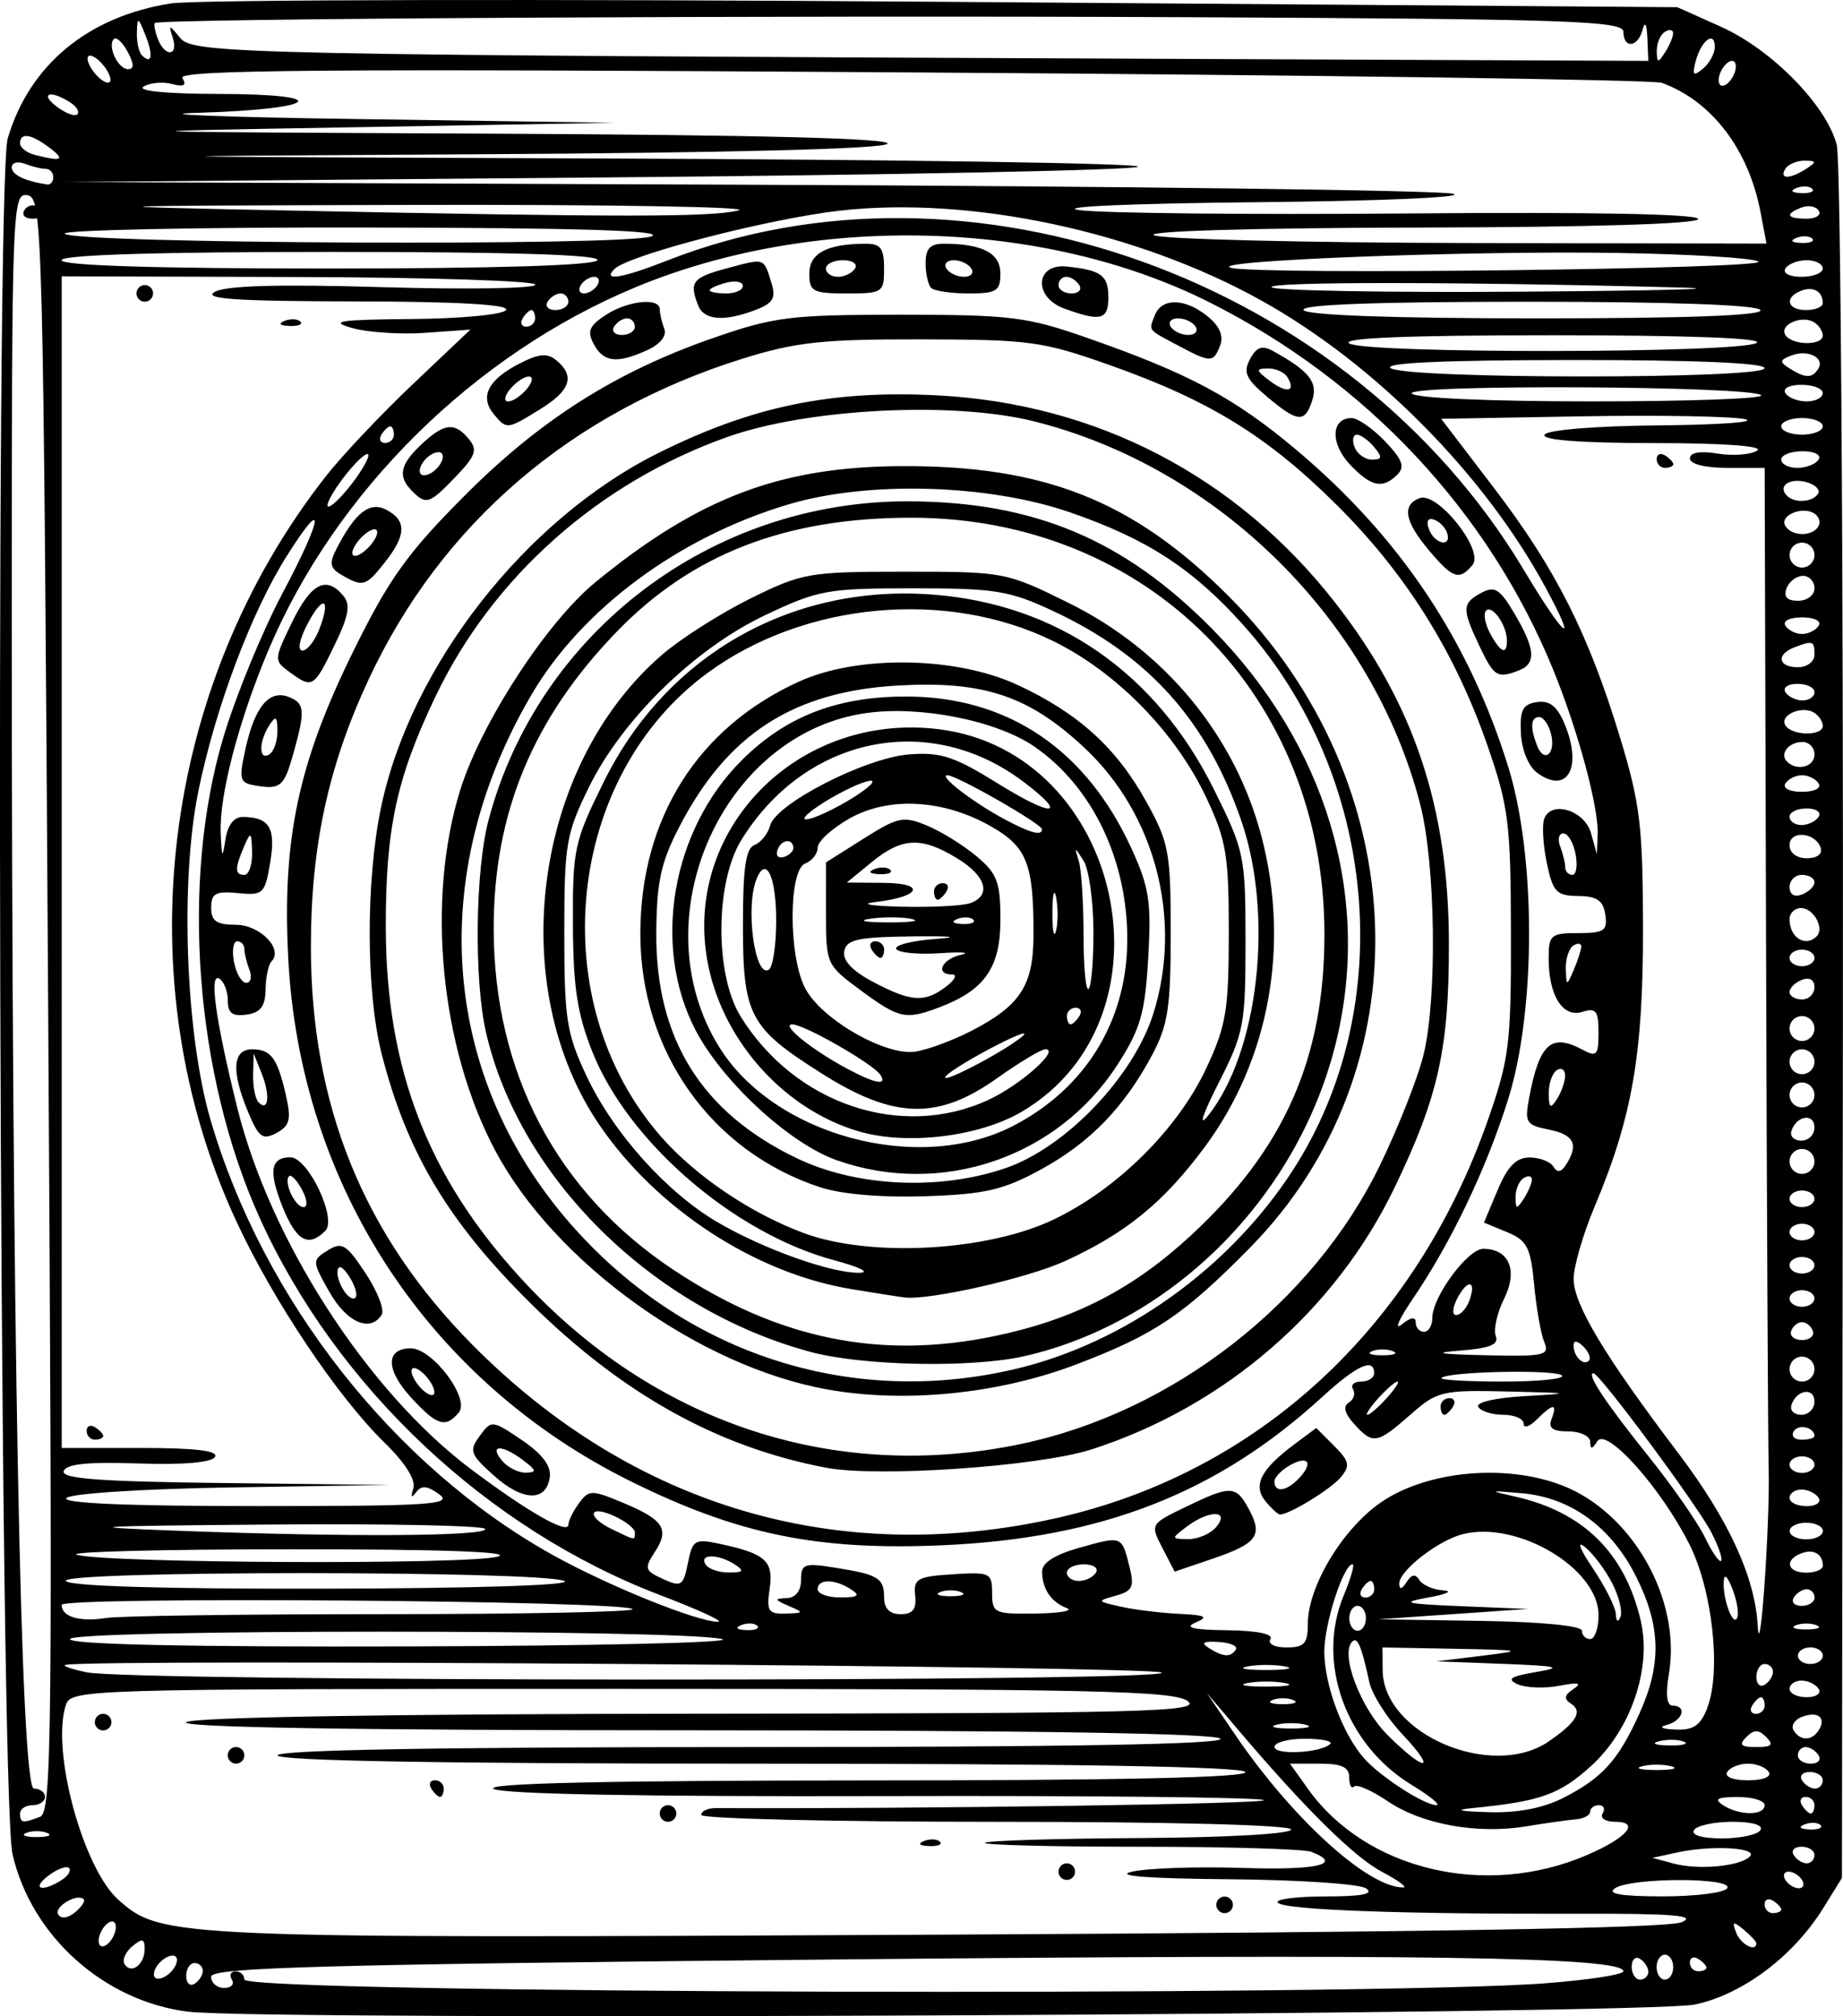 <?xml version="1.0" encoding="UTF-8" standalone="no"?>
<!-- Created with Inkscape (http://www.inkscape.org/) -->

<svg
   xmlns:dc="http://purl.org/dc/elements/1.1/"
   xmlns:cc="http://creativecommons.org/ns#"
   xmlns:rdf="http://www.w3.org/1999/02/22-rdf-syntax-ns#"
   xmlns:svg="http://www.w3.org/2000/svg"
   xmlns="http://www.w3.org/2000/svg"
   xmlns:sodipodi="http://sodipodi.sourceforge.net/DTD/sodipodi-0.dtd"
   xmlns:inkscape="http://www.inkscape.org/namespaces/inkscape"
   width="66.555"
   height="72.819"
   viewBox="0 0 66.555 72.819"
   id="svg2"
   version="1.1"
   inkscape:version="0.91 r13725"
   sodipodi:docname="cx10-top.svg"
   inkscape:export-filename="C:\Users\Cooper\repos\vcs-spider\physical\cx10-top.png"
   inkscape:export-xdpi="1265.6038"
   inkscape:export-ydpi="1265.6038">
  <defs
     id="defs4" />
  <sodipodi:namedview
     id="base"
     pagecolor="#ffffff"
     bordercolor="#666666"
     borderopacity="1.0"
     inkscape:pageopacity="0.0"
     inkscape:pageshadow="2"
     inkscape:zoom="3.959798"
     inkscape:cx="46.714869"
     inkscape:cy="97.411568"
     inkscape:document-units="px"
     inkscape:current-layer="layer1"
     showgrid="false"
     units="px"
     inkscape:window-width="1920"
     inkscape:window-height="1027"
     inkscape:window-x="-8"
     inkscape:window-y="-8"
     inkscape:window-maximized="1" />
  <g
     inkscape:label="Layer 1"
     inkscape:groupmode="layer"
     id="layer1"
     transform="translate(0,-979.543)">
    <path
       style="fill:#000000"
       d="m 6.808,1052.2 c -3.044,-0.371 -5.678,-2.73 -6.356,-5.691 -0.48,-2.098 -0.642,-60.385 -0.172,-61.971 0.786,-2.653 2.899,-4.401 5.888,-4.871 0.883,-0.139 13.485,-0.165 28.005,-0.058 l 26.4,0.194 1.568,0.703 c 1.844,0.826 3.831,2.855 4.19,4.278 0.14,0.554 0.239,14.861 0.22,31.794 l -0.034,30.788 -0.669,1.082 c -1.078,1.744 -2.916,3.127 -4.64,3.492 -1.691,0.358 -51.642,0.596 -54.402,0.259 z m 49.041,-1.031 c 1.526,-0.118 2.775,-0.311 2.775,-0.43 0,-0.521 -7.324,-0.631 -28.424,-0.427 -18.645,0.18 -22.576,0.289 -22.576,0.624 0,0.223 0.21,0.405 0.468,0.405 0.257,0 0.384,-0.135 0.282,-0.3 -0.102,-0.165 -0.042,-0.3 0.132,-0.3 0.175,0 0.318,0.133 0.318,0.295 0,0.505 40.713,0.621 47.025,0.134 z m -48.525,-0.446 c 0,-0.155 -0.135,-0.282 -0.3,-0.282 -0.165,0 -0.3,0.21 -0.3,0.468 0,0.257 0.135,0.384 0.3,0.282 0.165,-0.102 0.3,-0.312 0.3,-0.468 z m -0.956,-0.264 c 0.075,-0.225 -0.037,-0.338 -0.263,-0.263 -0.217,0.072 -0.453,0.308 -0.525,0.525 -0.075,0.225 0.037,0.338 0.263,0.263 0.217,-0.072 0.453,-0.308 0.525,-0.525 z m 53.156,0.299 c 0,-0.155 -0.135,-0.366 -0.3,-0.468 -0.165,-0.102 -0.3,0.025 -0.3,0.282 0,0.257 0.135,0.468 0.3,0.468 0.165,0 0.3,-0.127 0.3,-0.282 z m 0.9,-0.168 c 0,-0.247 -0.135,-0.45 -0.3,-0.45 -0.165,0 -0.3,0.203 -0.3,0.45 0,0.247 0.135,0.45 0.3,0.45 0.165,0 0.3,-0.203 0.3,-0.45 z m -55.2,-0.654 c 0,-0.381 -0.084,-0.4 -0.447,-0.098 -0.246,0.204 -0.371,0.493 -0.279,0.642 0.237,0.383 0.726,0.017 0.726,-0.543 z m 56.4,0.672 c 0,-0.073 -0.135,-0.216 -0.3,-0.318 -0.165,-0.102 -0.3,-0.042 -0.3,0.132 0,0.175 0.135,0.318 0.3,0.318 0.165,0 0.3,-0.06 0.3,-0.132 z m -57.492,-1.218 c 0.095,-0.247 0.056,-0.45 -0.086,-0.45 -0.142,0 -0.336,0.203 -0.431,0.45 -0.095,0.247 -0.056,0.45 0.086,0.45 0.142,0 0.336,-0.203 0.431,-0.45 z m 59.292,0.337 c 0,-0.062 -0.206,-0.284 -0.457,-0.492 -0.382,-0.317 -0.426,-0.298 -0.268,0.113 0.161,0.42 0.725,0.715 0.725,0.379 z m -2.7,-0.758 c 0.575,-0.246 -0.299,-0.318 -3.75,-0.308 -6.38,0.017 -10.566,-0.137 -10.827,-0.397 -0.123,-0.123 0.643,-0.226 1.702,-0.228 1.354,0 1.791,-0.091 1.475,-0.295 -0.247,-0.16 -2.475,-0.307 -4.95,-0.326 -2.89,-0.023 -4.145,-0.119 -3.507,-0.27 0.546,-0.129 2.335,-0.192 3.975,-0.139 2.745,0.089 3.687,-0.13 2.507,-0.583 -0.261,-0.1 -3.051,-0.182 -6.2,-0.182 -3.149,0 -5.662,-0.064 -5.584,-0.142 0.078,-0.078 2.598,-0.155 5.6,-0.172 3.125,-0.018 5.458,-0.149 5.458,-0.308 0,-0.165 -4.319,-0.278 -10.65,-0.278 -5.857,0 -10.65,-0.112 -10.65,-0.249 0,-0.137 0.236,-0.248 0.525,-0.246 7.303,0.032 19.928,-0.152 19.792,-0.288 -0.101,-0.101 -6.3,-0.167 -13.775,-0.146 -8.605,0.024 -13.757,-0.073 -14.042,-0.262 -0.303,-0.201 4.099,-0.301 13.443,-0.304 9.184,0 13.83,-0.106 13.707,-0.305 -0.12,-0.194 -6.303,-0.3 -17.568,-0.3 -11.388,0 -17.382,-0.103 -17.382,-0.3 0,-0.197 5.906,-0.3 17.118,-0.3 11.335,0 17.055,-0.101 16.932,-0.3 -0.12,-0.195 -6.783,-0.302 -18.993,-0.305 -12.253,0 -18.65,-0.106 -18.357,-0.295 0.277,-0.179 7.417,-0.296 18.6,-0.305 16.025,-0.013 18.082,-0.066 17.568,-0.455 -0.498,-0.377 -3.446,-0.441 -20.455,-0.441 -19.643,0 -19.875,0.01 -20.064,0.603 -0.523,1.649 0.627,5.881 1.907,7.018 1.553,1.379 1.881,1.393 29.594,1.256 17.563,-0.087 26.345,-0.234 26.85,-0.449 z m -16.8,-0.629 c 0,-0.165 0.135,-0.3 0.3,-0.3 0.165,0 0.3,0.135 0.3,0.3 0,0.165 -0.135,0.3 -0.3,0.3 -0.165,0 -0.3,-0.135 -0.3,-0.3 z m -5.7,-1.2 c 0,-0.165 0.135,-0.3 0.3,-0.3 0.165,0 0.3,0.135 0.3,0.3 0,0.165 -0.135,0.3 -0.3,0.3 -0.165,0 -0.3,-0.135 -0.3,-0.3 z m -4.856,-1.105 c 0.217,-0.087 0.475,-0.076 0.575,0.024 0.1,0.1 -0.077,0.171 -0.394,0.158 -0.349,-0.014 -0.421,-0.085 -0.181,-0.181 z m -9.544,-0.995 c 0,-0.165 0.135,-0.3 0.3,-0.3 0.165,0 0.3,0.135 0.3,0.3 0,0.165 -0.135,0.3 -0.3,0.3 -0.165,0 -0.3,-0.135 -0.3,-0.3 z m -8.25,-0.9 c -0.102,-0.165 -0.042,-0.3 0.132,-0.3 0.175,0 0.318,0.135 0.318,0.3 0,0.165 -0.059,0.3 -0.132,0.3 -0.073,0 -0.216,-0.135 -0.318,-0.3 z m -7.35,-1.2 c 0,-0.165 0.135,-0.3 0.3,-0.3 0.165,0 0.3,0.135 0.3,0.3 0,0.165 -0.135,0.3 -0.3,0.3 -0.165,0 -0.3,-0.135 -0.3,-0.3 z m -4.8,-1.2 c 0,-0.165 0.135,-0.3 0.3,-0.3 0.165,0 0.3,0.135 0.3,0.3 0,0.165 -0.135,0.3 -0.3,0.3 -0.165,0 -0.3,-0.135 -0.3,-0.3 z m -0.4,6.4 c -0.234,-0.234 -1.09,0.273 -0.922,0.546 0.104,0.169 0.349,0.139 0.606,-0.074 0.237,-0.197 0.379,-0.409 0.316,-0.472 z m 61.3,0.367 c 0,-0.073 -0.135,-0.216 -0.3,-0.318 -0.165,-0.102 -0.3,-0.042 -0.3,0.132 0,0.175 0.135,0.318 0.3,0.318 0.165,0 0.3,-0.06 0.3,-0.132 z m -1.95,-0.768 c 0.243,-0.393 -3.441,-0.393 -4.05,0 -0.314,0.203 0.204,0.292 1.707,0.295 1.187,0 2.241,-0.13 2.343,-0.295 z m -60.159,-0.288 c 0.243,-0.153 0.368,-0.352 0.278,-0.442 -0.09,-0.09 -0.423,0.034 -0.741,0.274 -0.633,0.478 -0.248,0.618 0.463,0.168 z m 47.705,-0.295 c -1.012,-0.535 -2.759,-2.257 -5.192,-5.119 l -1.146,-1.348 0.996,1.468 c 2.075,3.06 4.813,5.555 6.096,5.555 0.165,0 -0.174,-0.251 -0.754,-0.557 z m 15.154,0.284 c -0.102,-0.165 -0.32,-0.3 -0.485,-0.3 -0.165,0 -0.217,0.135 -0.115,0.3 0.102,0.165 0.32,0.3 0.485,0.3 0.165,0 0.217,-0.135 0.115,-0.3 z m -7.764,-0.899 c 1.453,-0.626 1.938,-1.201 1.014,-1.201 -0.349,0 -0.552,-0.135 -0.45,-0.3 0.102,-0.165 0.042,-0.3 -0.132,-0.3 -0.175,0 -0.318,0.106 -0.318,0.236 0,0.13 -0.236,0.254 -0.525,0.277 -0.289,0.023 -1.09,0.136 -1.781,0.251 -1.758,0.294 -3.772,-0.069 -5.001,-0.904 -0.575,-0.39 -1.123,-0.63 -1.219,-0.534 -0.096,0.096 -0.174,-0.051 -0.174,-0.326 0,-0.373 -0.271,-0.5 -1.07,-0.5 l -1.07,0 0.641,0.901 c 2.096,2.944 6.43,3.975 10.086,2.4 z m 5.88,0.053 c 0.321,-0.321 -1.375,-0.417 -2.616,-0.147 l -0.9,0.195 0.75,0.203 c 0.906,0.245 2.406,0.109 2.766,-0.251 z m 2.334,-0.054 c 0,-0.165 -0.21,-0.3 -0.468,-0.3 -0.257,0 -0.384,0.135 -0.282,0.3 0.102,0.165 0.312,0.3 0.468,0.3 0.155,0 0.282,-0.135 0.282,-0.3 z m -63.825,-0.799 c -0.206,-0.083 -0.544,-0.083 -0.75,0 -0.206,0.083 -0.037,0.151 0.375,0.151 0.412,0 0.581,-0.068 0.375,-0.151 z m 61.875,-0.101 c 0.112,-0.181 -0.291,-0.3 -1.015,-0.3 -0.66,0 -1.283,0.135 -1.385,0.3 -0.112,0.181 0.291,0.3 1.015,0.3 0.66,0 1.283,-0.135 1.385,-0.3 z m 2.169,-0.181 c -0.1,-0.1 -0.358,-0.11 -0.575,-0.024 -0.239,0.096 -0.168,0.167 0.181,0.181 0.316,0.013 0.493,-0.058 0.394,-0.158 z m -64.295,-0.3 c 0.427,-0.164 0.455,-2.976 0.291,-29.325 -0.176,-28.259 -0.199,-29.147 -0.748,-29.24 -0.549,-0.093 -0.566,0.377 -0.566,15.45 6e-4,25.236 0.32,42.096 0.799,42.096 0.221,0 0.401,0.135 0.401,0.3 0,0.165 -0.203,0.3 -0.45,0.3 -0.247,0 -0.45,0.135 -0.45,0.3 0,0.349 0.085,0.363 0.723,0.119 z m -0.57,-58.024 c 0.104,-0.168 0.314,-0.227 0.468,-0.132 0.416,0.257 0.339,0.437 -0.188,0.437 -0.257,0 -0.383,-0.137 -0.279,-0.305 z M 56.461,1044.473 c 1.403,-0.716 1.974,-1.349 2.74,-3.037 0.812,-1.79 0.778,-3.168 -0.122,-4.961 -0.894,-1.78 -2.353,-2.845 -4.112,-3 -1.216,-0.107 -1.231,-0.1 -0.243,0.122 2.461,0.554 3.961,2.04 4.528,4.487 0.4,1.728 -0.364,3.948 -1.808,5.253 -1.126,1.018 -1.814,1.263 -4.22,1.503 -0.732,0.073 -0.57,0.119 0.537,0.153 1.046,0.032 1.967,-0.146 2.7,-0.52 z m 7.263,0.268 c 0,-0.165 -0.439,-0.298 -0.975,-0.295 -0.74,0 -0.866,0.075 -0.525,0.295 0.59,0.381 1.5,0.381 1.5,0 z m 1.8,0 c 0,-0.165 -0.143,-0.3 -0.318,-0.3 -0.175,0 -0.234,0.135 -0.132,0.3 0.102,0.165 0.245,0.3 0.318,0.3 0.073,0 0.132,-0.135 0.132,-0.3 z m -14.55,-0.736 c -2.39,-1.455 -3.455,-4.435 -2.447,-6.848 0.257,-0.614 0.399,-1.116 0.316,-1.116 -0.326,0 -1.019,2.142 -1.019,3.15 0,1.202 0.665,2.987 1.436,3.857 0.595,0.67 2.175,1.692 2.614,1.689 0.165,-9e-4 -0.24,-0.33 -0.9,-0.732 z m 14.85,-0.164 c 0,-0.165 -0.21,-0.3 -0.468,-0.3 -0.257,0 -0.384,0.135 -0.282,0.3 0.102,0.165 0.312,0.3 0.468,0.3 0.155,0 0.282,-0.135 0.282,-0.3 z m -1.95,-0.3 c -0.102,-0.165 -0.439,-0.3 -0.75,-0.3 -0.311,0 -0.648,0.135 -0.75,0.3 -0.108,0.175 0.203,0.3 0.75,0.3 0.547,0 0.858,-0.124 0.75,-0.3 z m -3.525,-0.207 c -0.289,-0.075 -0.761,-0.075 -1.05,0 -0.289,0.075 -0.052,0.137 0.525,0.137 0.578,0 0.814,-0.062 0.525,-0.137 z m -9.714,-1.164 c -0.555,-0.589 -1.089,-1.433 -1.185,-1.875 -0.287,-1.313 -0.429,-1.65 -0.619,-1.461 -0.44,0.44 0.294,2.388 1.267,3.361 1.376,1.376 1.838,1.355 0.536,-0.025 z m 15.039,0.771 c -0.102,-0.165 -0.312,-0.3 -0.468,-0.3 -0.155,0 -0.282,0.135 -0.282,0.3 0,0.165 0.21,0.3 0.468,0.3 0.257,0 0.384,-0.135 0.282,-0.3 z m -17.638,-0.412 c 0.103,-0.103 -0.307,-0.188 -0.912,-0.188 -0.605,0 -1.1,0.132 -1.1,0.294 0,0.308 1.687,0.219 2.012,-0.106 z m 7.896,-0.096 c 0.998,-0.683 1.232,-1.08 0.801,-1.359 -0.268,-0.174 -0.245,-0.309 0.091,-0.532 0.325,-0.216 0.181,-0.248 -0.516,-0.114 -0.531,0.102 -1.206,0.077 -1.5,-0.055 -0.414,-0.186 -0.263,-0.286 0.666,-0.443 0.999,-0.169 0.798,-0.218 -1.2,-0.294 l -2.4,-0.091 1.65,-0.202 c 1.538,-0.189 1.472,-0.205 -0.975,-0.251 l -2.625,-0.049 0.007,0.825 c 0.019,2.3 3.941,3.978 6.002,2.567 z m 4.872,0.011 c -0.203,-0.082 -0.608,-0.087 -0.9,-0.011 -0.292,0.076 -0.126,0.143 0.369,0.149 0.495,0.01 0.734,-0.056 0.531,-0.138 z m 2.979,-0.163 c -0.28,-0.28 -0.44,-0.28 -0.72,0 -0.28,0.28 -0.2,0.36 0.36,0.36 0.56,0 0.64,-0.08 0.36,-0.36 z m 1.902,-0.26 c 0.276,-0.447 -0.044,-0.69 -0.618,-0.469 -0.265,0.102 -0.398,0.321 -0.295,0.487 0.243,0.393 0.665,0.385 0.914,-0.018 z m -18.537,-0.187 c -0.289,-0.075 -0.761,-0.075 -1.05,0 -0.289,0.075 -0.052,0.137 0.525,0.137 0.578,0 0.814,-0.062 0.525,-0.137 z m 14.508,-0.618 c 0.506,-1.31 0.185,-4.239 -0.645,-5.892 -1.022,-2.035 -2.998,-4.25 -3.328,-3.729 -0.19,0.3 -0.252,0.305 -0.256,0.021 -0.002,-0.206 -0.357,-0.375 -0.787,-0.375 -0.572,0 -0.736,-0.121 -0.609,-0.45 0.221,-0.577 0.055,-0.57 -0.537,0.021 -0.259,0.259 -0.471,0.327 -0.471,0.15 0,-0.177 -0.33,-0.321 -0.732,-0.321 -0.403,0 -0.812,-0.129 -0.909,-0.285 -0.102,-0.165 0.617,-0.33 1.707,-0.392 1.721,-0.097 1.666,-0.112 -0.627,-0.165 -2.399,-0.055 -2.556,-0.018 -3.535,0.842 -1.205,1.058 -1.347,1.081 -2.027,0.33 -0.344,-0.38 -0.408,-0.637 -0.192,-0.771 0.178,-0.11 0.247,-0.326 0.152,-0.48 -0.095,-0.154 0.038,-0.279 0.295,-0.279 0.257,0 0.468,-0.135 0.468,-0.3 0,-0.576 -0.623,-0.291 -1.882,0.862 -3.793,3.473 -7.97,5.101 -13.729,5.351 -4.501,0.195 -7.37,-0.396 -11.242,-2.314 -7.313,-3.623 -11.943,-10.7 -12.362,-18.898 -0.22,-4.298 0.362,-7.042 2.349,-11.075 1.287,-2.612 1.94,-3.528 3.978,-5.579 2.76,-2.778 5.49,-4.513 9.038,-5.744 2.196,-0.762 2.771,-0.833 6.75,-0.833 3.98,0 4.552,0.071 6.724,0.83 3.688,1.289 5.316,2.16 7.551,4.037 3.748,3.148 6.247,6.884 7.669,11.465 1.002,3.229 1.002,8.777 -6e-4,11.989 -0.78,2.5 -2.059,5.18 -3.441,7.211 -0.505,0.743 -0.69,1.165 -0.41,0.938 0.331,-0.268 0.509,-0.294 0.509,-0.075 0,0.185 0.135,0.337 0.3,0.337 0.165,0 0.3,-0.228 0.3,-0.506 0,-0.756 1.279,-2.489 1.838,-2.491 0.936,0 1.264,0.781 0.755,1.802 -0.254,0.51 -0.39,1.114 -0.302,1.344 0.12,0.312 -0.204,0.446 -1.29,0.53 -1.033,0.081 -0.771,0.129 0.907,0.168 2.14,0.049 2.337,0.01 2.136,-0.471 -0.122,-0.289 -0.287,-1.224 -0.367,-2.078 -0.127,-1.352 -0.254,-1.598 -0.979,-1.898 l -0.833,-0.345 0.493,-1.174 c 0.359,-0.856 0.671,-1.175 1.15,-1.177 0.362,0 0.75,0.146 0.863,0.329 0.143,0.232 0.283,0.209 0.463,-0.075 0.46,-0.726 0.285,-1.079 -0.627,-1.261 -0.826,-0.165 -0.88,-0.254 -0.708,-1.163 0.37,-1.949 0.792,-2.328 1.922,-1.723 0.516,0.276 0.58,0.207 0.58,-0.62 0,-0.784 -0.091,-0.902 -0.582,-0.746 -0.706,0.224 -1.218,-0.584 -1.218,-1.925 0,-0.855 0.076,-0.92 1.071,-0.92 0.935,0 1.059,-0.085 0.975,-0.665 -0.074,-0.512 -0.299,-0.667 -0.981,-0.675 -0.787,-0.01 -0.913,-0.142 -1.133,-1.197 -0.136,-0.653 -0.177,-1.371 -0.091,-1.596 0.26,-0.676 1.463,-0.297 1.692,0.533 l 0.207,0.75 0.03,-0.707 c 0.041,-0.973 -0.7,-3.727 -1.596,-5.929 -2.328,-5.723 -6.753,-10.453 -12.45,-13.309 -5.974,-2.995 -14.249,-3.208 -20.693,-0.533 -5.837,2.423 -10.863,7.396 -13.274,13.134 -1.074,2.556 -1.769,5.229 -1.712,6.582 0.038,0.907 0.063,0.942 0.17,0.237 0.08,-0.526 0.308,-0.823 0.63,-0.82 0.962,0.01 1.196,0.399 0.987,1.645 -0.191,1.137 -0.252,1.195 -1.166,1.106 -0.806,-0.079 -0.965,0.01 -0.965,0.525 0,0.486 0.191,0.619 0.889,0.619 0.871,0 1.73,0.881 1.289,1.322 -0.11,0.11 -0.207,0.567 -0.214,1.014 -0.01,0.61 -0.183,0.838 -0.689,0.909 -0.508,0.072 -0.675,-0.053 -0.675,-0.507 0,-0.332 -0.138,-0.689 -0.307,-0.793 -0.376,-0.233 -0.137,1.492 0.646,4.654 1.191,4.809 4.711,10.258 8.433,13.056 2.071,1.557 3.528,2.386 3.528,2.009 0,-0.138 0.171,-0.485 0.381,-0.771 0.358,-0.489 0.453,-0.491 1.575,-0.024 1.486,0.619 1.706,0.956 1.166,1.781 -0.39,0.595 -0.365,0.678 0.293,0.978 0.659,0.3 0.734,0.253 0.9,-0.575 0.168,-0.841 0.248,-0.888 1.158,-0.693 1.652,0.355 1.942,0.617 1.794,1.623 -0.118,0.805 -0.049,0.913 0.575,0.895 0.664,-0.02 0.671,-0.037 0.109,-0.279 -0.513,-0.221 -0.524,-0.261 -0.075,-0.279 0.329,-0.013 0.525,-0.26 0.525,-0.659 0,-0.581 0.113,-0.62 1.246,-0.439 1.558,0.249 1.754,0.371 1.754,1.095 0,0.381 0.206,0.582 0.596,0.582 0.44,0 0.578,-0.177 0.525,-0.675 -0.064,-0.605 0.077,-0.685 1.354,-0.766 1.352,-0.087 1.425,-0.052 1.425,0.675 0,0.728 0.08,0.765 1.575,0.743 0.866,-0.013 1.373,-0.101 1.125,-0.195 -0.566,-0.215 -0.889,-0.691 -0.895,-1.317 -0.003,-0.322 0.454,-0.614 1.354,-0.866 1.542,-0.432 1.519,-0.441 1.804,0.696 0.181,0.719 0.107,0.871 -0.501,1.038 -0.689,0.189 -0.682,0.202 0.188,0.396 0.495,0.111 1.44,0.227 2.1,0.258 0.961,0.045 1.08,0.108 0.6,0.314 -0.431,0.185 -0.108,0.264 1.143,0.279 1.081,0.013 1.672,0.135 1.557,0.321 -0.105,0.17 0.147,0.3 0.582,0.3 0.64,0 0.768,-0.139 0.768,-0.836 0,-1.36 1.237,-3.427 2.631,-4.396 1.641,-1.14 4.477,-1.414 6.529,-0.63 2.546,0.972 4.337,4.117 3.881,6.815 -0.126,0.746 -0.08,1.148 0.132,1.148 0.529,0 0.373,0.544 -0.199,0.693 -0.32,0.084 -0.2,0.151 0.307,0.172 0.647,0.027 0.903,-0.149 1.151,-0.79 z m -19.68,-5.768 c -0.442,-0.855 -0.439,-0.86 0.846,-1.482 1.633,-0.79 1.814,-0.783 2.285,0.097 0.505,0.943 0.291,1.228 -1.337,1.783 l -1.351,0.46 z m 1.947,-0.757 c 0.51,-0.614 -0.259,-0.621 -1.068,-0.01 -0.571,0.432 -0.57,0.441 0.056,0.45 0.351,0 0.806,-0.193 1.012,-0.441 z m 1.779,-0.925 c -0.469,-0.566 -0.177,-1.151 1.024,-2.047 l 0.806,-0.602 0.646,0.646 c 0.552,0.552 0.587,0.716 0.242,1.132 -0.356,0.429 -1.852,1.347 -2.196,1.347 -0.07,0 -0.306,-0.214 -0.522,-0.475 z m 1.161,-0.785 c 0.566,-0.566 0.421,-0.894 -0.24,-0.54 -0.33,0.177 -0.6,0.451 -0.6,0.611 0,0.397 0.406,0.363 0.84,-0.071 z m -29.031,-0.148 c -0.855,-0.766 -0.9,-0.895 -0.508,-1.429 0.425,-0.578 0.449,-0.575 1.521,0.15 0.735,0.497 1.064,0.931 1.009,1.334 -0.123,0.907 -0.976,0.884 -2.022,-0.055 z m 1.059,-0.552 c -0.758,-0.573 -1.246,-0.567 -0.768,0.01 0.205,0.247 0.593,0.446 0.862,0.44 0.41,-0.01 0.395,-0.08 -0.094,-0.45 z m -4.06,-2.28 c -0.908,-0.994 -0.907,-1.76 0.003,-1.76 0.788,0 2.15,1.816 1.736,2.315 -0.48,0.579 -0.796,0.478 -1.739,-0.554 z m 0.592,-0.71 c -0.212,-0.256 -0.453,-0.397 -0.535,-0.315 -0.083,0.082 0.024,0.359 0.235,0.615 0.212,0.256 0.453,0.397 0.535,0.315 0.083,-0.082 -0.024,-0.359 -0.235,-0.615 z m 36.6,1.05 c 0,-0.165 0.143,-0.3 0.318,-0.3 0.175,0 0.234,0.135 0.132,0.3 -0.102,0.165 -0.245,0.3 -0.318,0.3 -0.073,0 -0.132,-0.135 -0.132,-0.3 z m -40.129,-4.138 c -0.629,-1.119 -0.63,-1.144 -0.059,-1.5 0.512,-0.32 0.672,-0.224 1.363,0.82 0.43,0.65 0.694,1.325 0.587,1.5 -0.407,0.659 -1.268,0.285 -1.89,-0.82 z m 0.815,-0.388 c -0.184,-0.344 -0.395,-0.566 -0.468,-0.493 -0.21,0.21 0.216,1.119 0.524,1.119 0.153,0 0.128,-0.281 -0.056,-0.626 z m -2.509,-2.694 c -0.511,-1.277 -0.43,-1.78 0.285,-1.78 0.641,0 1.697,2.222 1.262,2.656 -0.614,0.614 -1.049,0.367 -1.547,-0.876 z m 0.709,-0.606 c -0.184,-0.344 -0.395,-0.566 -0.468,-0.493 -0.21,0.21 0.216,1.119 0.524,1.119 0.153,0 0.128,-0.281 -0.056,-0.626 z m -1.945,-2.799 c -0.62,-1.484 -0.571,-2.275 0.141,-2.275 0.687,0 0.917,0.317 1.227,1.691 0.19,0.843 0.129,1.074 -0.348,1.33 -0.498,0.267 -0.64,0.163 -1.02,-0.746 z m 0.486,-1.401 -0.29,-0.724 -0.019,0.775 c -0.011,0.426 0.079,0.873 0.2,0.994 0.356,0.356 0.421,-0.264 0.109,-1.044 z m -0.217,-10.4 c -0.588,-0.098 -0.617,-0.207 -0.359,-1.365 0.331,-1.487 0.85,-2.104 1.545,-1.838 0.586,0.225 0.61,0.482 0.19,1.993 -0.348,1.252 -0.472,1.361 -1.377,1.21 z m 0.785,-1.967 c -0.004,-0.534 -0.059,-0.573 -0.295,-0.207 -0.382,0.591 -0.382,1.286 0,1.05 0.165,-0.102 0.298,-0.481 0.295,-0.843 z m 45.493,1.508 c -0.312,-0.228 -0.558,-0.826 -0.588,-1.429 -0.042,-0.845 0.066,-1.053 0.581,-1.127 0.461,-0.066 0.732,0.151 1.002,0.801 0.649,1.567 0.092,2.549 -0.995,1.754 z m 0.498,-1.416 c -0.086,-0.33 -0.276,-0.6 -0.422,-0.6 -0.309,0 -0.339,0.359 -0.084,1.024 0.256,0.668 0.695,0.301 0.505,-0.424 z m -45.552,-2.224 c -0.57,-0.417 -0.569,-0.446 0.089,-1.8 0.685,-1.411 1.237,-1.696 1.851,-0.957 0.27,0.325 0.197,0.729 -0.323,1.8 -0.744,1.532 -0.792,1.56 -1.616,0.957 z m 1.081,-1.568 c 0.432,-1.137 0.115,-1.232 -0.451,-0.136 -0.281,0.544 -0.349,0.928 -0.165,0.928 0.173,0 0.451,-0.356 0.616,-0.792 z m 41.89,0.631 c -0.641,-1.345 -0.634,-1.55 0.067,-1.925 0.484,-0.259 0.67,-0.142 1.2,0.757 0.75,1.272 0.79,1.802 0.153,2.047 -0.779,0.299 -0.892,0.229 -1.42,-0.878 z m 0.99,-0.215 c -0.007,-0.547 -0.531,-1.289 -0.753,-1.067 -0.105,0.105 -0.04,0.472 0.144,0.816 0.379,0.707 0.616,0.805 0.609,0.251 z m -42.072,-2.35 c -0.434,-0.253 -0.467,-0.423 -0.186,-0.966 0.676,-1.309 1.198,-1.711 1.801,-1.389 0.727,0.389 0.711,0.91 -0.059,1.889 -0.689,0.876 -0.796,0.908 -1.555,0.465 z m 1.277,-1.548 c 0,-0.167 -0.199,-0.135 -0.45,0.073 -0.247,0.205 -0.45,0.508 -0.45,0.673 0,0.167 0.199,0.135 0.45,-0.073 0.247,-0.205 0.45,-0.508 0.45,-0.673 z m 37.977,0.65 c -0.876,-1.041 -0.982,-1.634 -0.337,-1.881 0.649,-0.249 2.347,1.889 1.914,2.411 -0.478,0.576 -0.714,0.496 -1.577,-0.529 z m 0.655,-0.633 c -0.065,-0.196 -0.279,-0.41 -0.475,-0.475 -0.219,-0.073 -0.286,0.064 -0.174,0.356 0.209,0.545 0.829,0.659 0.649,0.119 z M 14.884,997.281 c -0.529,-0.529 -0.444,-0.956 0.334,-1.688 0.822,-0.772 1.198,-0.814 1.715,-0.191 0.32,0.386 0.243,0.606 -0.469,1.35 -0.956,0.998 -1.072,1.037 -1.58,0.529 z m 1.084,-1.121 c 0.075,-0.225 -0.037,-0.338 -0.263,-0.263 -0.217,0.072 -0.453,0.308 -0.525,0.525 -0.075,0.225 0.037,0.338 0.263,0.263 0.217,-0.072 0.453,-0.308 0.525,-0.525 z m 32.771,0.147 c -0.708,-0.754 -0.67,-1.665 0.07,-1.665 0.222,0 0.766,0.378 1.209,0.841 0.626,0.653 0.725,0.921 0.446,1.2 -0.534,0.534 -0.957,0.442 -1.725,-0.375 z m 0.886,-0.615 c -0.205,-0.247 -0.488,-0.45 -0.627,-0.45 -0.14,0 -0.176,0.203 -0.081,0.45 0.095,0.247 0.377,0.45 0.627,0.45 0.37,0 0.385,-0.084 0.081,-0.45 z m -31.797,-1.196 c -0.512,-0.617 -0.203,-1.235 0.903,-1.807 0.731,-0.378 1.031,-0.407 1.365,-0.129 0.679,0.564 0.506,1.085 -0.582,1.758 -1.205,0.745 -1.215,0.746 -1.686,0.178 z m 1.197,-0.904 c 0.208,-0.251 0.241,-0.45 0.073,-0.45 -0.165,0 -0.468,0.203 -0.673,0.45 -0.208,0.251 -0.241,0.45 -0.073,0.45 0.165,0 0.468,-0.203 0.673,-0.45 z m 26.726,0.275 c -0.76,-0.639 -0.866,-0.876 -0.61,-1.354 0.233,-0.435 0.438,-0.509 0.822,-0.297 1.307,0.719 1.635,1.126 1.429,1.774 -0.267,0.84 -0.519,0.821 -1.641,-0.122 z m 0.737,-0.706 c -0.109,-0.176 -0.426,-0.316 -0.705,-0.31 -0.445,0.008 -0.437,0.063 0.071,0.447 0.617,0.466 0.961,0.392 0.634,-0.136 z m -25.046,-1.189 c -0.246,-0.461 -0.165,-0.661 0.429,-1.05 0.8,-0.524 1.955,-0.645 1.955,-0.205 0,0.152 0.073,0.465 0.162,0.697 0.099,0.257 -0.141,0.559 -0.614,0.775 -1.089,0.496 -1.579,0.442 -1.931,-0.216 z m 1.484,-0.631 c 0,-0.165 -0.127,-0.3 -0.282,-0.3 -0.155,0 -0.366,0.135 -0.468,0.3 -0.102,0.165 0.025,0.3 0.282,0.3 0.257,0 0.468,-0.135 0.468,-0.3 z m 19.65,0.698 c -1.156,-0.613 -1.094,-0.535 -0.875,-1.105 0.247,-0.643 1.092,-0.628 1.91,0.035 0.43,0.348 0.584,0.705 0.451,1.05 -0.242,0.629 -0.337,0.631 -1.486,0.021 z m 0.6,-0.698 c -0.102,-0.165 -0.388,-0.3 -0.635,-0.3 -0.247,0 -0.367,0.135 -0.265,0.3 0.102,0.165 0.388,0.3 0.635,0.3 0.247,0 0.367,-0.135 0.265,-0.3 z m -17.968,-0.775 c -0.324,-0.843 -0.203,-0.997 1.048,-1.334 1.377,-0.371 1.319,-0.39 1.603,0.533 0.168,0.547 0.057,0.732 -0.582,0.975 -1.135,0.432 -1.859,0.371 -2.069,-0.174 z m 1.618,-0.697 c 0,-0.15 -0.27,-0.201 -0.6,-0.115 -0.33,0.086 -0.6,0.209 -0.6,0.272 0,0.063 0.27,0.115 0.6,0.115 0.33,0 0.6,-0.122 0.6,-0.272 z m 11.608,0.818 c -1.128,-0.411 -1.053,-1.637 0.093,-1.517 1.245,0.131 1.499,0.319 1.499,1.112 0,0.816 -0.273,0.886 -1.592,0.405 z m 0.542,-0.846 c -0.102,-0.165 -0.312,-0.3 -0.468,-0.3 -0.155,0 -0.282,0.135 -0.282,0.3 0,0.165 0.21,0.3 0.468,0.3 0.257,0 0.384,-0.135 0.282,-0.3 z m -9.75,-0.415 c 0,-0.736 0.631,-1.072 2.025,-1.081 0.551,-0.003 0.675,0.161 0.675,0.896 0,0.867 -0.05,0.9 -1.35,0.9 -1.222,0 -1.35,-0.068 -1.35,-0.715 z m 1.65,-0.185 c 0.102,-0.165 -0.093,-0.3 -0.432,-0.3 -0.34,0 -0.618,0.135 -0.618,0.3 0,0.165 0.195,0.3 0.432,0.3 0.238,0 0.516,-0.135 0.618,-0.3 z m 2.75,0.7 c -0.11,-0.11 -0.2,-0.515 -0.2,-0.9 0,-0.527 0.167,-0.699 0.675,-0.696 1.394,0.008 2.025,0.345 2.025,1.081 0,0.629 -0.138,0.715 -1.15,0.715 -0.632,0 -1.24,-0.09 -1.35,-0.2 z m 1.45,-0.7 c -0.102,-0.165 -0.388,-0.3 -0.635,-0.3 -0.247,0 -0.367,0.135 -0.265,0.3 0.102,0.165 0.388,0.3 0.635,0.3 0.247,0 0.367,-0.135 0.265,-0.3 z m 28.65,51.9 c 0,-0.165 -0.059,-0.3 -0.132,-0.3 -0.073,0 -0.216,0.135 -0.318,0.3 -0.102,0.165 -0.042,0.3 0.132,0.3 0.175,0 0.318,-0.135 0.318,-0.3 z m -17.025,-0.199 c -0.206,-0.083 -0.544,-0.083 -0.75,0 -0.206,0.083 -0.037,0.151 0.375,0.151 0.412,0 0.581,-0.068 0.375,-0.151 z m 18.975,-0.401 c -0.102,-0.165 -0.38,-0.3 -0.618,-0.3 -0.238,0 -0.432,0.135 -0.432,0.3 0,0.165 0.278,0.3 0.618,0.3 0.34,0 0.534,-0.135 0.432,-0.3 z m -19.275,-0.212 c -0.371,-0.072 -0.979,-0.072 -1.35,0 -0.371,0.071 -0.068,0.13 0.675,0.13 0.743,0 1.046,-0.059 0.675,-0.13 z m 17.625,-0.406 c 0,-0.155 -0.135,-0.282 -0.3,-0.282 -0.165,0 -0.3,0.21 -0.3,0.468 0,0.257 0.135,0.384 0.3,0.282 0.165,-0.102 0.3,-0.312 0.3,-0.468 z m -22.07,0.028 c -0.232,-0.232 -38.252,-0.502 -39.58,-0.281 -0.165,0.027 0.172,0.149 0.75,0.271 1.631,0.343 39.173,0.353 38.83,0.01 z m 4.445,-0.222 c -0.371,-0.072 -0.979,-0.072 -1.35,0 -0.371,0.072 -0.068,0.13 0.675,0.13 0.743,0 1.046,-0.059 0.675,-0.13 z m 19.425,-0.388 c 0,-0.165 -0.203,-0.3 -0.45,-0.3 -0.247,0 -0.45,0.135 -0.45,0.3 0,0.165 0.203,0.3 0.45,0.3 0.247,0 0.45,-0.135 0.45,-0.3 z m -21.196,-0.225 c 0.076,-0.124 -0.206,-0.246 -0.628,-0.271 -0.553,-0.033 -0.65,0.028 -0.346,0.22 0.52,0.329 0.794,0.343 0.975,0.051 z m -18.554,-0.375 c -1.399,-0.356 -23.55,-0.356 -23.55,0 0,0.196 4.251,0.288 12.225,0.265 6.724,-0.019 11.82,-0.139 11.325,-0.265 z m 37.795,-6.15 c -0.025,-0.99 -0.068,-9.529 -0.095,-18.975 l -0.05,-17.175 -1.35,0 c -0.804,0 -1.35,-0.137 -1.35,-0.339 0,-0.217 0.361,-0.281 1.001,-0.177 0.55,0.089 1.192,0.042 1.425,-0.106 0.262,-0.166 -1.162,-0.27 -3.718,-0.273 -2.684,-0.003 -4.077,-0.11 -3.957,-0.305 0.107,-0.172 1.868,-0.315 4.143,-0.335 2.177,-0.019 3.566,-0.121 3.088,-0.225 -0.478,-0.104 -3.141,-0.15 -5.917,-0.101 l -5.047,0.089 1.912,2.505 c 2.227,2.918 3.412,5.266 4.551,9.018 0.724,2.383 0.821,3.192 0.825,6.9 0.006,4.536 -0.391,6.809 -1.75,10.038 -0.415,0.987 -0.755,2.157 -0.755,2.602 0,0.919 1.117,2.78 3.772,6.284 1.824,2.408 2.782,4.49 2.877,6.255 0.081,1.502 0.445,-3.718 0.395,-5.678 z m -4.045,-36.468 c 0,-0.175 0.135,-0.234 0.3,-0.132 0.165,0.102 0.3,0.245 0.3,0.318 0,0.073 -0.135,0.132 -0.3,0.132 -0.165,0 -0.3,-0.143 -0.3,-0.318 z m -2.1,41.749 c 0,-1.677 -2.919,-3.418 -4.899,-2.921 -0.891,0.224 -2.302,1.322 -2.296,1.786 0.003,0.231 0.094,0.212 0.263,-0.054 0.18,-0.284 0.32,-0.306 0.463,-0.075 0.113,0.183 0.501,0.351 0.863,0.375 0.362,0.023 0.117,0.139 -0.543,0.257 -1.028,0.184 -0.855,0.229 1.2,0.314 l 2.4,0.099 -2.7,0.187 -2.7,0.187 3.675,0.057 c 2.212,0.034 3.675,0.176 3.675,0.357 0,0.165 0.135,0.3 0.3,0.3 0.165,0 0.3,-0.391 0.3,-0.869 z m -30.381,0.388 c -0.1,-0.1 -0.358,-0.11 -0.575,-0.024 -0.239,0.096 -0.168,0.167 0.181,0.181 0.316,0.013 0.493,-0.058 0.394,-0.158 z m 21.981,-0.269 c 0,-0.247 -0.135,-0.45 -0.3,-0.45 -0.165,0 -0.3,0.203 -0.3,0.45 0,0.247 0.135,0.45 0.3,0.45 0.165,0 0.3,-0.203 0.3,-0.45 z m 16.275,0.251 c -0.206,-0.083 -0.544,-0.083 -0.75,0 -0.206,0.083 -0.037,0.151 0.375,0.151 0.412,0 0.581,-0.068 0.375,-0.151 z m -51.737,-0.401 c 5.039,0 9.081,-0.082 8.981,-0.181 -0.313,-0.313 -20.619,-0.465 -20.619,-0.153 0,0.433 0.654,0.625 1.613,0.472 0.474,-0.076 4.986,-0.138 10.025,-0.138 z m 9.963,-0.693 c -6.239,-2.382 -11.677,-7.504 -14.443,-13.603 -2.338,-5.157 -2.871,-12.142 -1.323,-17.354 0.441,-1.485 1.404,-3.834 2.139,-5.219 1.484,-2.796 1.573,-3.597 0.148,-1.336 -1.278,2.028 -2.581,5.503 -3.189,8.502 -0.662,3.267 -0.456,8.771 0.444,11.853 1.894,6.488 6.605,12.492 12.309,15.686 2.003,1.121 5.227,2.429 6.014,2.439 0.247,0 -0.698,-0.432 -2.1,-0.968 z m 34.388,-0.433 c -0.247,-0.477 -0.685,-1.06 -0.974,-1.295 -0.312,-0.254 -0.198,0.057 0.28,0.766 0.443,0.657 0.817,1.4 0.83,1.65 0.014,0.277 0.08,0.317 0.168,0.101 0.08,-0.195 -0.057,-0.745 -0.304,-1.222 z m 4.34,0.201 c -0.192,-0.48 -0.296,-0.555 -0.309,-0.224 -0.025,0.665 0.363,1.653 0.495,1.259 0.057,-0.171 -0.027,-0.636 -0.186,-1.035 z m 2.972,0.326 c 0,-0.165 -0.127,-0.3 -0.282,-0.3 -0.155,0 -0.366,0.135 -0.468,0.3 -0.102,0.165 0.025,0.3 0.282,0.3 0.257,0 0.468,-0.135 0.468,-0.3 z m -34.8,-0.3 c -0.587,-0.379 -1.2,-0.379 -1.2,0 0,0.165 0.371,0.298 0.825,0.295 0.643,0 0.726,-0.069 0.375,-0.295 z m 3.975,0.101 c -0.206,-0.083 -0.544,-0.083 -0.75,0 -0.206,0.083 -0.037,0.151 0.375,0.151 0.412,0 0.581,-0.068 0.375,-0.151 z m 14.925,-0.101 c 0,-0.165 -0.059,-0.3 -0.132,-0.3 -0.073,0 -0.216,0.135 -0.318,0.3 -0.102,0.165 -0.042,0.3 0.132,0.3 0.175,0 0.318,-0.135 0.318,-0.3 z m -29.25,-0.3 c -0.874,-0.376 -18.232,-0.376 -18,0 0.118,0.19 3.555,0.292 9.393,0.279 5.42,-0.012 8.96,-0.127 8.607,-0.279 z m 19.2,-0.3 c 0.102,-0.165 -0.093,-0.3 -0.432,-0.3 -0.34,0 -0.618,0.135 -0.618,0.3 0,0.165 0.195,0.3 0.432,0.3 0.238,0 0.516,-0.135 0.618,-0.3 z m -13.05,-0.3 c -0.591,-0.382 -1.286,-0.382 -1.05,0 0.102,0.165 0.481,0.298 0.843,0.295 0.534,0 0.573,-0.059 0.207,-0.295 z m 39.3,0.05 c 0,-0.423 -0.338,-0.617 -0.779,-0.447 -0.626,0.24 -0.509,0.697 0.179,0.697 0.33,0 0.6,-0.113 0.6,-0.25 z m -47.85,-0.33 c 0.579,-0.173 -2.092,-0.267 -7.5,-0.264 -4.62,0 -8.087,0.092 -7.704,0.199 1.098,0.308 14.203,0.364 15.204,0.065 z m 43.828,-0.866 c -0.512,-0.991 -4.04,-5.754 -4.261,-5.754 -0.269,0 0.443,1.074 1.989,3 0.861,1.073 1.776,2.387 2.033,2.921 0.257,0.534 0.521,0.918 0.586,0.853 0.065,-0.065 -0.091,-0.524 -0.348,-1.02 z m -44.279,-0.129 c 9e-4,-0.124 -3.475,-0.197 -7.724,-0.163 -6.659,0.054 -7.125,0.085 -3.375,0.225 6.143,0.23 11.097,0.202 11.099,-0.062 z m 5.401,0.123 c 0,-0.139 -0.338,-0.406 -0.75,-0.594 -0.932,-0.425 -1.004,0.031 -0.075,0.479 0.86,0.415 0.825,0.41 0.825,0.114 z m 15.222,-0.518 c 7.278,-1.634 12.956,-6.875 15.583,-14.38 0.773,-2.21 0.839,-2.745 0.831,-6.75 -0.008,-3.963 -0.083,-4.564 -0.84,-6.75 -1.168,-3.374 -2.933,-6.201 -5.414,-8.675 -2.512,-2.504 -4.609,-3.802 -8.204,-5.077 -2.455,-0.871 -2.905,-0.933 -6.828,-0.94 -3.579,-0.007 -4.533,0.096 -6.45,0.694 -6.198,1.935 -10.894,5.964 -13.519,11.597 -1.454,3.121 -2.081,6.026 -2.081,9.64 0,5.735 1.9,10.417 5.84,14.389 5.787,5.834 13.179,8.026 21.082,6.252 z m -8.322,-1.82 c -3.92,-0.747 -7.362,-2.665 -10.682,-5.953 -2.962,-2.934 -4.462,-5.449 -5.363,-8.995 -0.569,-2.24 -0.576,-6.288 -0.015,-8.935 1.078,-5.087 5.204,-10.36 9.976,-12.748 3.398,-1.701 6.256,-2.295 10.094,-2.099 5.762,0.295 10.807,2.919 14.369,7.474 2.851,3.646 4.109,7.406 4.117,12.306 0.006,3.809 -0.373,5.52 -1.948,8.804 -2.141,4.463 -6.14,7.928 -10.947,9.482 -1.915,0.619 -7.724,1.021 -9.6,0.664 z m 7.05,-0.86 c 5.468,-1.144 10.543,-5.088 12.96,-10.072 0.674,-1.391 1.384,-3.197 1.578,-4.014 0.493,-2.082 0.424,-6.871 -0.129,-9.014 -1.711,-6.636 -7.29,-12.168 -13.951,-13.833 -2.919,-0.73 -8.154,-0.465 -11.05,0.56 -4.652,1.646 -8.491,5.054 -10.556,9.374 -1.41,2.949 -1.803,4.772 -1.797,8.34 0.008,5.103 1.506,8.998 4.872,12.672 4.801,5.24 11.323,7.401 18.073,5.989 z m -6.996,-1.966 c -4.631,-0.828 -9.846,-4.579 -11.999,-8.631 -1.98,-3.727 -2.497,-9.045 -1.264,-13.014 0.753,-2.424 3.12,-6.065 4.881,-7.508 3.723,-3.051 6.665,-4.17 11.028,-4.195 5.186,-0.029 8.403,1.248 11.852,4.707 6.744,6.764 7.077,17.106 0.756,23.526 -2.395,2.432 -3.439,3.133 -6.267,4.21 -2.802,1.067 -6.179,1.407 -8.986,0.905 z m 6.774,-0.736 c 3.959,-0.933 7.736,-3.636 10.029,-7.177 3.837,-5.925 3.071,-14.294 -1.806,-19.718 -1.82,-2.025 -3.461,-3.089 -6.241,-4.049 -2.956,-1.02 -7.289,-1.143 -10.16,-0.288 -3.973,1.184 -7.478,3.784 -9.297,6.897 -4.01,6.862 -3.168,14.517 2.191,19.915 4.072,4.102 9.713,5.733 15.285,4.419 z m -7.391,-0.622 c -5.684,-1.529 -10.501,-6.272 -11.713,-11.535 -0.438,-1.9 -0.39,-5.867 0.093,-7.681 1.807,-6.787 8.057,-11.526 15.171,-11.503 4.532,0.015 7.775,1.379 10.963,4.612 4.088,4.146 5.734,9.564 4.497,14.809 -1.32,5.597 -5.847,10.201 -11.257,11.448 -1.9,0.438 -5.855,0.361 -7.755,-0.149 z m 6.708,-0.581 c 2.835,-0.601 4.941,-1.687 7.044,-3.633 3.366,-3.117 4.812,-6.382 4.812,-10.872 0,-8.614 -6.373,-15.041 -14.913,-15.041 -4.54,0 -7.919,1.305 -10.634,4.108 -3.034,3.133 -4.453,6.548 -4.453,10.719 0,5.209 2.281,9.542 6.495,12.339 3.779,2.508 7.477,3.263 11.65,2.379 z m -5.245,-1.689 c -3.436,-0.568 -6.979,-2.87 -9.05,-5.88 -3.476,-5.051 -2.415,-13.049 2.261,-17.052 0.681,-0.583 2.114,-1.491 3.183,-2.018 1.86,-0.916 2.1,-0.957 5.566,-0.957 3.583,0 3.646,0.012 5.908,1.13 3.479,1.719 6.014,4.797 6.967,8.458 1.021,3.923 0.273,8.029 -2.033,11.158 -1.491,2.023 -2.865,3.147 -5.08,4.157 -1.353,0.616 -4.851,1.41 -5.771,1.31 -0.165,-0.018 -1.042,-0.155 -1.95,-0.305 z m -0.6,-1.038 c -3.611,-0.966 -7.442,-4.269 -8.738,-7.534 -0.544,-1.372 -0.691,-2.336 -0.7,-4.601 -0.011,-2.721 0.045,-2.981 1.12,-5.155 2.261,-4.575 6.778,-7.143 11.877,-6.752 4.497,0.344 8.073,2.829 10.166,7.064 1.088,2.201 1.126,2.385 1.126,5.469 0,3.008 -0.056,3.302 -0.977,5.116 -0.578,1.139 -0.732,1.618 -0.378,1.174 1.828,-2.291 2.385,-7.222 1.204,-10.654 -1.241,-3.607 -3.347,-5.96 -6.77,-7.563 -1.607,-0.752 -2.098,-0.833 -5.079,-0.833 -3.095,0 -3.427,0.06 -5.34,0.967 -2.555,1.21 -5.176,3.771 -6.38,6.234 -0.818,1.673 -0.88,2.043 -0.88,5.25 0,3.109 0.079,3.618 0.798,5.152 0.966,2.061 2.887,4.208 4.731,5.289 1.653,0.969 4.1,1.843 5.121,1.829 0.417,-0.01 0.017,-0.206 -0.9,-0.451 z m 7.95,-1.485 c 2.294,-1.106 4.464,-3.266 5.491,-5.464 0.711,-1.521 0.804,-2.086 0.806,-4.871 0.002,-2.793 -0.088,-3.345 -0.801,-4.865 -1.107,-2.362 -3.233,-4.543 -5.531,-5.674 -3.847,-1.894 -8.994,-1.421 -12.493,1.148 -5.136,3.77 -5.945,11.886 -1.669,16.756 1.248,1.422 3.241,2.766 5.146,3.473 2.408,0.893 6.646,0.658 9.051,-0.502 z m -8.444,-1.147 c -3.948,-1.289 -6.52,-4.92 -6.509,-9.188 0.01,-4.15 2.08,-7.426 5.738,-9.084 2.126,-0.963 5.657,-0.908 7.879,0.122 2.194,1.018 3.573,2.268 4.652,4.215 0.821,1.482 0.884,1.819 0.884,4.746 0,2.695 -0.098,3.333 -0.677,4.417 -1.013,1.896 -2.251,3.167 -4.028,4.135 -1.344,0.732 -1.997,0.883 -4.146,0.956 -1.566,0.053 -3.03,-0.07 -3.794,-0.32 z m 6.666,-0.691 c 2.187,-0.744 4.642,-3.313 5.357,-5.606 1.055,-3.385 0.066,-7.185 -2.494,-9.58 -2.003,-1.873 -3.629,-2.42 -6.702,-2.251 -3.809,0.209 -6.201,1.753 -7.939,5.125 -0.658,1.278 -0.809,1.978 -0.821,3.815 -0.024,3.824 1.638,6.487 5.077,8.136 2.153,1.033 5.127,1.175 7.522,0.361 z m -6.089,-0.293 c -1.713,-0.607 -4.142,-2.853 -5.106,-4.721 -1.565,-3.036 -0.849,-7.19 1.675,-9.714 1.58,-1.58 3.42,-2.301 5.898,-2.31 3.691,-0.014 6.537,1.895 8.181,5.485 0.643,1.403 0.724,1.934 0.607,3.957 -0.115,1.987 -0.279,2.56 -1.096,3.833 -2.166,3.375 -6.371,4.811 -10.16,3.47 z m 6.368,-1.233 c 2.602,-1.341 4.102,-3.763 4.13,-6.664 0.027,-2.903 -1.244,-5.577 -3.343,-7.032 -1.352,-0.937 -4.1,-1.492 -6.058,-1.222 -5.231,0.719 -8.203,7.427 -5.342,12.056 1.983,3.209 7.208,4.618 10.613,2.862 z m -5.55,0.198 c -2.657,-0.769 -4.87,-3.194 -5.446,-5.969 -1.013,-4.873 3.197,-9.2 8.327,-8.559 6.649,0.831 8.722,10.454 2.977,13.821 -1.53,0.896 -4.122,1.21 -5.857,0.708 z m 4.65,-1.134 c 1.157,-0.531 2.629,-1.836 2.071,-1.836 -0.15,0 -0.937,0.472 -1.749,1.05 -2.129,1.514 -3.715,1.474 -6.3,-0.159 -2.64,-1.667 -2.871,-2.102 -2.871,-5.39 0,-2.056 0.103,-2.759 0.42,-2.881 0.231,-0.089 0.483,-0.402 0.56,-0.697 0.207,-0.792 3.439,-2.448 5.019,-2.572 1.147,-0.09 1.632,0.07 3.225,1.061 1.973,1.227 2.561,1.177 0.9,-0.077 -3.396,-2.562 -7.868,-1.638 -10.18,2.104 -0.95,1.537 -0.965,4.859 -0.03,6.373 1.957,3.167 5.796,4.466 8.935,3.024 z m -3.882,-0.907 c -0.238,-0.386 -2.753,-1.828 -3.186,-1.828 -0.43,0 0.7,0.915 1.969,1.594 1.022,0.547 1.463,0.632 1.218,0.234 z m 5.082,-1.361 c 0.33,-0.264 -0.075,-0.132 -0.9,0.292 -0.825,0.424 -1.635,0.915 -1.8,1.089 -0.401,0.424 1.938,-0.772 2.7,-1.381 z m -1.8,-0.231 c 1.761,-0.91 2.236,-1.635 2.243,-3.424 0.011,-2.589 -0.226,-3.21 -1.506,-3.947 -1.72,-0.99 -3.702,-1.108 -5.13,-0.305 -0.636,0.358 -1.157,0.832 -1.157,1.054 0,0.222 -0.203,0.482 -0.45,0.577 -0.605,0.232 -0.609,3.334 -0.005,4.499 0.583,1.125 2.911,2.464 3.989,2.294 0.449,-0.071 1.356,-0.407 2.016,-0.749 z m -3.991,-1.462 c -1.243,-0.914 -1.259,-0.95 -1.259,-2.775 l 6e-4,-1.849 1.358,-0.858 c 1.244,-0.786 1.436,-0.825 2.289,-0.472 0.512,0.212 1.318,0.712 1.792,1.11 0.745,0.627 0.86,0.934 0.86,2.295 0,1.721 -0.569,2.54 -2.195,3.156 -1.228,0.465 -1.456,0.417 -2.846,-0.606 z m 3.073,-0.134 c 0.32,-0.242 0.422,-0.441 0.225,-0.441 -0.629,0 -0.382,-0.553 0.318,-0.712 0.371,-0.084 0.032,-0.11 -0.755,-0.057 -0.786,0.053 -1.499,-0.015 -1.583,-0.151 -0.084,-0.136 0.559,-0.301 1.43,-0.365 0.915,-0.068 0.571,-0.106 -0.814,-0.091 -2.001,0.022 -2.413,0.11 -2.494,0.535 -0.064,0.335 0.293,0.714 1.047,1.112 1.369,0.722 1.855,0.754 2.626,0.171 z m -2.682,-1.341 c -0.102,-0.165 -0.042,-0.3 0.132,-0.3 0.175,0 0.318,0.135 0.318,0.3 0,0.165 -0.059,0.3 -0.132,0.3 -0.073,0 -0.216,-0.135 -0.318,-0.3 z m 1.429,-1.111 c -0.369,-0.071 -1.044,-0.073 -1.5,0 -0.456,0.069 -0.154,0.127 0.671,0.13 0.825,0 1.198,-0.054 0.829,-0.125 z m 2.24,0.03 c -0.1,-0.1 -0.358,-0.11 -0.575,-0.024 -0.239,0.096 -0.168,0.167 0.181,0.181 0.316,0.013 0.493,-0.058 0.394,-0.158 z m -0.093,-0.601 c 0.762,-0.293 0.55,-0.981 -0.5,-1.621 -1.283,-0.782 -1.985,-0.749 -3.075,0.144 l -0.9,0.738 1.335,0.011 c 1.544,0.012 1.343,0.5 -0.285,0.691 -0.607,0.071 -0.207,0.144 0.95,0.171 1.1,0.026 2.214,-0.034 2.475,-0.134 z m -1.325,-0.418 c 0,-0.165 0.143,-0.3 0.318,-0.3 0.175,0 0.234,0.135 0.132,0.3 -0.102,0.165 -0.245,0.3 -0.318,0.3 -0.073,0 -0.132,-0.135 -0.132,-0.3 z m -2.156,-0.805 c 0.217,-0.087 0.475,-0.076 0.575,0.024 0.1,0.1 -0.077,0.171 -0.394,0.158 -0.349,-0.014 -0.421,-0.086 -0.181,-0.181 z m 7.406,5.305 c 0.102,-0.165 0.042,-0.3 -0.132,-0.3 -0.175,0 -0.318,0.135 -0.318,0.3 0,0.165 0.059,0.3 0.132,0.3 0.073,0 0.216,-0.135 0.318,-0.3 z m 0.506,-3.12 c -0.006,-1.074 -0.167,-2.195 -0.356,-2.491 -0.329,-0.514 -0.337,-0.513 -0.173,0.011 0.095,0.302 0.173,1.506 0.173,2.675 0,1.169 0.083,2.043 0.184,1.942 0.101,-0.101 0.179,-1.062 0.173,-2.136 z m -11.456,-0.33 c 0,-1.608 -0.373,-2.374 -0.719,-1.474 -0.398,1.038 -0.047,3.561 0.453,3.253 0.146,-0.09 0.266,-0.891 0.266,-1.779 z m 10.112,-0.822 c -0.072,-0.373 -0.133,-0.139 -0.137,0.521 -0.003,0.66 0.055,0.965 0.13,0.678 0.075,-0.287 0.078,-0.827 0.006,-1.2 z m -9.49,-1.811 c -0.037,-0.359 -0.449,-0.289 -0.578,0.097 -0.066,0.198 0.042,0.306 0.24,0.24 0.198,-0.066 0.35,-0.218 0.338,-0.338 z m 8.977,-0.661 c 0,-0.191 -3.075,-1.95 -3.415,-1.953 -0.351,0 0.931,0.984 2.065,1.591 0.931,0.498 1.35,0.611 1.35,0.362 z m -6.139,-1.674 c 0.111,-0.18 -0.343,-0.048 -1.009,0.291 -0.666,0.34 -1.302,0.765 -1.413,0.944 -0.111,0.179 0.343,0.048 1.009,-0.291 0.666,-0.34 1.302,-0.765 1.413,-0.944 z m 34.339,27.018 c 0,-0.165 -0.27,-0.3 -0.6,-0.3 -0.33,0 -0.6,0.135 -0.6,0.3 0,0.165 0.27,0.3 0.6,0.3 0.33,0 0.6,-0.135 0.6,-0.3 z m -49.966,-1.325 c -0.434,-0.317 -0.645,-0.336 -0.836,-0.075 -0.167,0.229 -0.202,0.181 -0.101,-0.138 0.097,-0.305 -0.29,-0.922 -1.036,-1.65 -1.701,-1.661 -4.022,-5.127 -5.353,-7.995 -4.024,-8.668 -2.747,-19.287 3.236,-26.918 0.582,-0.743 1.993,-2.236 3.136,-3.32 l 2.077,-1.97 -1.63,0.116 c -0.897,0.064 -2.091,-0.016 -2.654,-0.178 -0.837,-0.241 -0.439,-0.299 2.183,-0.321 1.784,-0.015 3.29,-0.16 3.393,-0.327 0.121,-0.196 -1.774,-0.303 -5.457,-0.309 -4.293,-0.007 -5.505,-0.089 -5.067,-0.343 0.395,-0.229 2.301,-0.283 6.075,-0.171 3.025,0.089 5.5,0.049 5.5,-0.09 0,-0.139 -3.848,-0.264 -8.55,-0.277 l -8.55,-0.025 0,21.158 0,21.158 2.868,0 c 1.979,0 2.806,0.101 2.667,0.324 -0.126,0.203 -1.159,0.291 -2.771,0.235 -1.818,-0.063 -2.606,0.018 -2.692,0.276 -0.092,0.276 1.317,0.381 5.828,0.432 l 5.95,0.068 -5.692,0.089 c -3.176,0.05 -5.821,0.218 -5.985,0.382 -0.191,0.191 2.208,0.293 6.874,0.293 6.253,0 7.093,-0.054 6.587,-0.424 z m -12.734,-2.293 c 0,-0.175 0.135,-0.234 0.3,-0.132 0.165,0.102 0.3,0.245 0.3,0.318 0,0.073 -0.135,0.132 -0.3,0.132 -0.165,0 -0.3,-0.143 -0.3,-0.318 z m 7.144,-40.087 c 0.217,-0.087 0.475,-0.076 0.575,0.024 0.1,0.1 -0.077,0.171 -0.394,0.158 -0.349,-0.014 -0.421,-0.086 -0.181,-0.181 z m -5.344,-0.995 c 0,-0.165 0.135,-0.3 0.3,-0.3 0.165,0 0.3,0.135 0.3,0.3 0,0.165 -0.135,0.3 -0.3,0.3 -0.165,0 -0.3,-0.135 -0.3,-0.3 z M 65.674,1033.641 c -0.102,-0.165 -0.38,-0.3 -0.618,-0.3 -0.238,0 -0.432,0.135 -0.432,0.3 0,0.165 0.278,0.3 0.618,0.3 0.34,0 0.534,-0.135 0.432,-0.3 z m -0.15,-1.2 c 0,-0.165 -0.203,-0.3 -0.45,-0.3 -0.247,0 -0.45,0.135 -0.45,0.3 0,0.165 0.203,0.3 0.45,0.3 0.247,0 0.45,-0.135 0.45,-0.3 z m 0,-1.032 c 0,-0.317 -0.576,-0.45 -0.747,-0.173 -0.104,0.168 0.022,0.305 0.279,0.305 0.257,0 0.468,-0.059 0.468,-0.132 z m -15.45,-1.368 c 0.299,-0.33 0.475,-0.6 0.393,-0.6 -0.083,0 -0.394,0.27 -0.693,0.6 -0.299,0.33 -0.475,0.6 -0.393,0.6 0.083,0 0.394,-0.27 0.693,-0.6 z m 15.45,0.125 c 0,-0.53 -0.646,-0.438 -0.831,0.119 -0.065,0.196 0.095,0.356 0.356,0.356 0.261,0 0.475,-0.214 0.475,-0.475 z m -9.12,-0.945 c -0.226,-0.226 -4.114,-0.146 -4.349,0.089 -0.072,0.072 0.927,0.131 2.219,0.131 1.292,0 2.251,-0.099 2.13,-0.22 z m 9.12,-0.23 c 0,-0.247 -0.203,-0.45 -0.45,-0.45 -0.247,0 -0.45,0.203 -0.45,0.45 0,0.247 0.203,0.45 0.45,0.45 0.247,0 0.45,-0.203 0.45,-0.45 z m -8.345,-0.815 c -0.215,-0.215 -0.355,-0.233 -0.355,-0.045 0,0.4 0.355,0.755 0.555,0.555 0.085,-0.085 -0.005,-0.315 -0.2,-0.51 z m -6.88,0.166 c -0.206,-0.083 -0.544,-0.083 -0.75,0 -0.206,0.083 -0.037,0.151 0.375,0.151 0.412,0 0.581,-0.068 0.375,-0.151 z m 15.168,-0.724 c -0.059,-0.177 -0.236,-0.323 -0.393,-0.323 -0.157,0 -0.333,0.145 -0.393,0.323 -0.059,0.177 0.117,0.323 0.393,0.323 0.275,0 0.452,-0.145 0.393,-0.323 z m -12.418,-1.071 c 0.286,-0.745 -0.029,-0.847 -0.411,-0.133 -0.184,0.344 -0.21,0.626 -0.056,0.626 0.153,0 0.364,-0.222 0.468,-0.493 z m 12.475,-0.107 c 0,-0.165 -0.203,-0.3 -0.45,-0.3 -0.247,0 -0.45,0.135 -0.45,0.3 0,0.165 0.203,0.3 0.45,0.3 0.247,0 0.45,-0.135 0.45,-0.3 z m 0,-1.2 c 0,-0.165 -0.203,-0.3 -0.45,-0.3 -0.247,0 -0.45,0.135 -0.45,0.3 0,0.165 0.203,0.3 0.45,0.3 0.247,0 0.45,-0.135 0.45,-0.3 z m 0,-1.2 c 0,-0.165 -0.203,-0.3 -0.45,-0.3 -0.247,0 -0.45,0.135 -0.45,0.3 0,0.165 0.203,0.3 0.45,0.3 0.247,0 0.45,-0.135 0.45,-0.3 z m -10.205,-1.893 c 0.003,-0.134 -0.13,-0.159 -0.295,-0.057 -0.165,0.102 -0.298,0.414 -0.295,0.693 0.004,0.437 0.045,0.445 0.295,0.057 0.16,-0.247 0.293,-0.559 0.295,-0.693 z m 10.205,0.693 c 0,-0.165 -0.203,-0.3 -0.45,-0.3 -0.247,0 -0.45,0.135 -0.45,0.3 0,0.165 0.203,0.3 0.45,0.3 0.247,0 0.45,-0.135 0.45,-0.3 z m 0,-1.35 c 0,-0.247 -0.203,-0.45 -0.45,-0.45 -0.247,0 -0.45,0.203 -0.45,0.45 0,0.247 0.203,0.45 0.45,0.45 0.247,0 0.45,-0.203 0.45,-0.45 z m 0,-1.225 c 0,-0.53 -0.646,-0.438 -0.831,0.119 -0.065,0.196 0.095,0.356 0.356,0.356 0.261,0 0.475,-0.214 0.475,-0.475 z m -9.005,-1.868 c 0.003,-0.216 -0.13,-0.309 -0.295,-0.207 -0.165,0.102 -0.298,0.481 -0.295,0.843 0.004,0.534 0.059,0.573 0.295,0.207 0.16,-0.247 0.293,-0.627 0.295,-0.843 z m 9.005,0.693 c 0,-0.247 -0.203,-0.45 -0.45,-0.45 -0.247,0 -0.45,0.203 -0.45,0.45 0,0.247 0.203,0.45 0.45,0.45 0.247,0 0.45,-0.203 0.45,-0.45 z m 0,-1.2 c 0,-0.247 -0.203,-0.45 -0.45,-0.45 -0.247,0 -0.45,0.203 -0.45,0.45 0,0.247 0.203,0.45 0.45,0.45 0.247,0 0.45,-0.203 0.45,-0.45 z m 0,-1.2 c 0,-0.247 -0.203,-0.45 -0.45,-0.45 -0.247,0 -0.45,0.203 -0.45,0.45 0,0.247 0.203,0.45 0.45,0.45 0.247,0 0.45,-0.203 0.45,-0.45 z m 0,-1.491 c 0,-0.268 -0.176,-0.373 -0.45,-0.268 -0.247,0.095 -0.45,0.293 -0.45,0.441 0,0.147 0.203,0.268 0.45,0.268 0.247,0 0.45,-0.198 0.45,-0.441 z m -56.518,-0.634 c -0.1,-0.261 -0.182,-0.599 -0.182,-0.75 0,-0.151 -0.116,-0.275 -0.258,-0.275 -0.142,0 -0.194,0.338 -0.115,0.75 0.079,0.412 0.277,0.75 0.441,0.75 0.163,0 0.215,-0.214 0.115,-0.475 z m 48.097,-0.818 c 0.012,-0.134 -0.114,-0.159 -0.279,-0.057 -0.165,0.102 -0.291,0.481 -0.279,0.843 0.02,0.634 0.03,0.636 0.279,0.057 0.142,-0.33 0.267,-0.709 0.279,-0.843 z m 8.421,0.393 c 0,-0.165 -0.203,-0.3 -0.45,-0.3 -0.247,0 -0.45,0.135 -0.45,0.3 0,0.165 0.203,0.3 0.45,0.3 0.247,0 0.45,-0.135 0.45,-0.3 z m 0.079,-0.779 c 0.292,-0.292 -0.109,-1.021 -0.561,-1.021 -0.23,0 -0.418,0.18 -0.418,0.4 0,0.664 0.573,1.027 0.979,0.621 z m -0.079,-1.953 c 0,-0.147 -0.203,-0.268 -0.45,-0.268 -0.247,0 -0.45,0.198 -0.45,0.441 0,0.268 0.176,0.373 0.45,0.268 0.247,-0.095 0.45,-0.293 0.45,-0.441 z M 9.103,1010.316 c -0.019,-0.731 -0.05,-0.757 -0.279,-0.225 -0.352,0.819 -0.352,1.05 0,1.05 0.165,0 0.291,-0.371 0.279,-0.825 z m 47.795,0.075 c -0.079,-0.412 -0.277,-0.75 -0.441,-0.75 -0.163,0 -0.215,0.213 -0.115,0.474 0.1,0.261 0.182,0.599 0.182,0.75 0,0.151 0.116,0.276 0.258,0.276 0.142,0 0.194,-0.338 0.115,-0.75 z m 8.852,-0.225 c -0.189,-0.568 -1.125,-0.648 -1.125,-0.097 0,0.278 0.257,0.472 0.625,0.472 0.367,0 0.573,-0.155 0.5,-0.375 z m -0.075,-1.125 c 0.102,-0.165 -0.093,-0.3 -0.432,-0.3 -0.34,0 -0.618,0.135 -0.618,0.3 0,0.165 0.195,0.3 0.432,0.3 0.238,0 0.516,-0.135 0.618,-0.3 z m 0,-1.2 c -0.102,-0.165 -0.372,-0.3 -0.6,-0.3 -0.228,0 -0.498,0.135 -0.6,0.3 -0.106,0.171 0.153,0.3 0.6,0.3 0.447,0 0.706,-0.129 0.6,-0.3 z m -0.15,-1.05 c 0,-0.247 -0.195,-0.45 -0.432,-0.45 -0.501,0 -0.84,0.428 -0.56,0.708 0.359,0.359 0.992,0.194 0.992,-0.258 z m 0.3,-1.032 c 0,-0.155 -0.141,-0.37 -0.314,-0.477 -0.44,-0.272 -1.263,0.09 -1.037,0.457 0.236,0.382 1.351,0.398 1.351,0.02 z m -0.3,-1.218 c 0,-0.165 -0.278,-0.3 -0.618,-0.3 -0.34,0 -0.534,0.135 -0.432,0.3 0.102,0.165 0.38,0.3 0.618,0.3 0.238,0 0.432,-0.135 0.432,-0.3 z m 0,-1.35 c 0,-0.505 -0.055,-0.525 -0.725,-0.268 -0.67,0.257 -0.59,0.718 0.125,0.718 0.333,0 0.6,-0.2 0.6,-0.45 z m -9.749,-2.496 c -2.206,-4.053 -6.132,-8.011 -10.201,-10.284 -4.49,-2.508 -10.521,-3.797 -15.252,-3.259 -2.576,0.293 -7.618,1.599 -8.133,2.107 -0.458,0.452 0.273,0.336 1.883,-0.298 10.889,-4.292 24.685,0.683 30.952,11.161 1.497,2.503 2.017,2.9 0.751,0.572 z m 9.899,1.446 c 0.106,-0.171 -0.153,-0.3 -0.6,-0.3 -0.447,0 -0.706,0.129 -0.6,0.3 0.102,0.165 0.372,0.3 0.6,0.3 0.228,0 0.498,-0.135 0.6,-0.3 z m -0.15,-1.35 c 0,-0.247 -0.188,-0.45 -0.418,-0.45 -0.23,0 -0.496,0.203 -0.591,0.45 -0.117,0.306 0.016,0.45 0.418,0.45 0.325,0 0.591,-0.202 0.591,-0.45 z m 0,-1.2 c 0,-0.247 -0.203,-0.45 -0.45,-0.45 -0.247,0 -0.45,0.203 -0.45,0.45 0,0.247 0.203,0.45 0.45,0.45 0.247,0 0.45,-0.203 0.45,-0.45 z m 0.137,-1.029 c 0.095,-0.154 0.029,-0.368 -0.147,-0.477 -0.444,-0.274 -1.27,0.085 -1.042,0.454 0.234,0.379 0.96,0.393 1.188,0.023 z m -52.359,-2.571 c 0,-0.165 -0.332,0.105 -0.738,0.6 -0.406,0.495 -0.738,1.035 -0.738,1.2 0,0.165 0.332,-0.105 0.738,-0.6 0.406,-0.495 0.738,-1.035 0.738,-1.2 z m 52.35,1.384 c 0.09,-0.146 -0.104,-0.336 -0.432,-0.422 -0.608,-0.159 -1.036,0.149 -0.689,0.496 0.278,0.278 0.93,0.235 1.121,-0.074 z m 0.021,-1.234 c 0.105,-0.17 -0.147,-0.3 -0.582,-0.3 -0.422,0 -0.768,0.135 -0.768,0.3 0,0.165 0.262,0.3 0.582,0.3 0.32,0 0.666,-0.135 0.768,-0.3 z m -51.45,-0.9 c 0,-0.165 -0.059,-0.3 -0.132,-0.3 -0.073,0 -0.216,0.135 -0.318,0.3 -0.102,0.165 -0.042,0.3 0.132,0.3 0.175,0 0.318,-0.135 0.318,-0.3 z m 51.6,-0.3 c 0,-0.165 -0.338,-0.3 -0.75,-0.3 -0.412,0 -0.75,0.135 -0.75,0.3 0,0.165 0.338,0.3 0.75,0.3 0.412,0 0.75,-0.135 0.75,-0.3 z m -2.223,-1.123 c -0.34,-0.34 -12.828,-0.402 -12.618,-0.063 0.103,0.166 2.827,0.285 6.509,0.285 3.483,0 6.232,-0.1 6.11,-0.223 z m 2.223,-0.077 c 0,-0.165 -0.345,-0.3 -0.768,-0.3 -0.435,0 -0.687,0.13 -0.582,0.3 0.102,0.165 0.447,0.3 0.768,0.3 0.32,0 0.582,-0.135 0.582,-0.3 z m -2.1,-0.9 c 0,-0.192 -2.522,-0.298 -6.975,-0.295 -4.614,0.003 -6.823,0.103 -6.525,0.295 0.614,0.397 13.5,0.397 13.5,0 z m 1.937,0.021 c 0.247,-0.399 -0.375,-0.709 -0.968,-0.481 -0.432,0.166 -0.441,0.232 -0.061,0.472 0.563,0.356 0.813,0.358 1.029,0.009 z m -2.225,-0.934 c 0.274,-0.174 -2.476,-0.277 -7.362,-0.277 -5.216,0 -7.651,0.098 -7.35,0.295 0.574,0.376 14.115,0.36 14.712,-0.018 z m 2.388,-0.269 c 0,-0.155 -0.141,-0.37 -0.314,-0.477 -0.44,-0.272 -1.263,0.09 -1.037,0.457 0.236,0.382 1.351,0.398 1.351,0.02 z m -46.5,-0.618 c 0,-0.165 -0.059,-0.3 -0.132,-0.3 -0.073,0 -0.216,0.135 -0.318,0.3 -0.102,0.165 -0.042,0.3 0.132,0.3 0.175,0 0.318,-0.135 0.318,-0.3 z m 44.25,-0.3 c -0.116,-0.188 -3.259,-0.3 -8.435,-0.3 -5.424,0 -8.186,0.103 -8.065,0.3 0.116,0.188 3.259,0.3 8.435,0.3 5.424,0 8.186,-0.103 8.065,-0.3 z m -43.05,-0.3 c 0,-0.165 -0.127,-0.3 -0.282,-0.3 -0.155,0 -0.366,0.135 -0.468,0.3 -0.102,0.165 0.025,0.3 0.282,0.3 0.257,0 0.468,-0.135 0.468,-0.3 z m 45.3,0.05 c 0,-0.423 -0.338,-0.617 -0.779,-0.447 -0.626,0.24 -0.509,0.697 0.179,0.697 0.33,0 0.6,-0.113 0.6,-0.25 z m -44.25,-0.65 c 0.102,-0.165 0.05,-0.3 -0.115,-0.3 -0.165,0 -0.383,0.135 -0.485,0.3 -0.102,0.165 -0.05,0.3 0.115,0.3 0.165,0 0.383,-0.135 0.485,-0.3 z m 39.15,0.088 c -7.896,-0.212 -14.931,-0.218 -14.804,-0.013 0.077,0.124 4.148,0.196 9.047,0.161 4.899,-0.035 7.49,-0.102 5.757,-0.148 z m 2.774,-0.941 c -0.207,-0.129 -2.502,-0.268 -5.1,-0.31 -5.416,-0.088 -14.963,0.283 -13.934,0.54 1.044,0.262 19.467,0.039 19.034,-0.23 z m 2.326,0.253 c 0,-0.165 -0.262,-0.3 -0.582,-0.3 -0.32,0 -0.666,0.135 -0.768,0.3 -0.105,0.17 0.147,0.3 0.582,0.3 0.422,0 0.768,-0.135 0.768,-0.3 z m -44.25,-0.3 c 0.122,-0.198 -3.147,-0.3 -9.582,-0.3 -6.312,0 -9.768,0.106 -9.768,0.3 0,0.194 3.394,0.3 9.582,0.3 6.065,0 9.65,-0.11 9.768,-0.3 z m 1.95,-0.861 c 0.523,-0.21 -2.591,-0.307 -10.293,-0.32 -6.073,-0.011 -10.976,0.09 -10.894,0.222 0.225,0.364 20.291,0.457 21.186,0.098 z m 40.058,-0.85 c -0.429,-2.284 -1.765,-4.041 -3.572,-4.696 -0.31,-0.112 -12.509,-0.282 -27.109,-0.376 -21.172,-0.137 -26.499,-0.096 -26.314,0.203 0.165,0.267 0.056,0.329 -0.382,0.214 -0.338,-0.088 -0.797,-0.044 -1.022,0.098 -0.244,0.155 0.854,0.26 2.727,0.263 4.203,0.006 3.61,0.552 -0.739,0.68 -1.813,0.053 0.822,0.157 5.854,0.229 l 9.15,0.132 -9.45,0.163 c -9.268,0.16 -9.17,0.164 5.085,0.231 9.595,0.045 14.434,0.17 14.238,0.366 -0.186,0.186 -5.75,0.327 -14.835,0.378 -13.881,0.077 -13.665,0.084 4.787,0.153 10.629,0.04 19.224,0.173 19.1,0.297 -0.124,0.124 -8.887,0.299 -19.475,0.389 l -19.25,0.164 24.6,0.097 c 13.53,0.053 25.005,0.2 25.5,0.326 0.499,0.127 -2.642,0.263 -7.05,0.305 -4.584,0.044 -7.315,0.164 -6.45,0.285 0.825,0.115 6.191,0.17 11.925,0.121 6.551,-0.056 10.425,0.018 10.425,0.2 0,0.179 -3.842,0.297 -10.125,0.31 -5.932,0.012 -9.877,0.128 -9.525,0.279 0.33,0.142 5.441,0.267 11.358,0.279 l 10.758,0.021 z m 1.86,0.93 c -0.1,-0.1 -0.358,-0.11 -0.575,-0.024 -0.239,0.096 -0.168,0.167 0.181,0.181 0.316,0.013 0.493,-0.058 0.394,-0.158 z m -38.769,-1.019 c 0.495,-0.126 -4.838,-0.215 -11.85,-0.197 -11.765,0.03 -12.124,0.045 -4.65,0.197 12.302,0.25 15.516,0.25 16.5,0 z m 39.008,0.013 c -0.098,-0.158 -0.375,-0.211 -0.618,-0.118 -0.62,0.238 -0.547,0.405 0.177,0.405 0.34,0 0.538,-0.129 0.44,-0.287 z m -0.239,-0.794 c -0.1,-0.1 -0.358,-0.11 -0.575,-0.024 -0.239,0.096 -0.168,0.167 0.181,0.181 0.316,0.013 0.493,-0.058 0.394,-0.158 z M 1.924,985.941 c 0,-0.165 -0.124,-0.3 -0.275,-0.3 -0.152,0 -0.489,-0.082 -0.75,-0.182 -0.261,-0.1 -0.475,-0.043 -0.475,0.128 0,0.268 0.465,0.494 1.275,0.619 0.124,0.019 0.225,-0.1 0.225,-0.265 z m 63.3,-0.3 c 0.388,-0.251 0.38,-0.291 -0.057,-0.295 -0.279,-0.002 -0.591,0.13 -0.693,0.295 -0.235,0.38 0.162,0.38 0.75,0 z M 1.792,984.881 c -0.667,-0.504 -1.068,-0.565 -1.068,-0.162 0,0.153 0.236,0.34 0.525,0.415 0.981,0.256 1.126,0.189 0.543,-0.253 z m 0.724,-1.652 c -0.711,-0.45 -1.096,-0.31 -0.463,0.168 0.318,0.241 0.652,0.364 0.741,0.274 0.09,-0.09 -0.035,-0.289 -0.278,-0.442 z m 1.209,-1.338 c -0.212,-0.255 -0.453,-0.397 -0.535,-0.315 -0.083,0.083 0.024,0.359 0.235,0.615 0.212,0.255 0.453,0.397 0.535,0.315 0.083,-0.083 -0.024,-0.359 -0.235,-0.615 z m 58.908,0.3 c 0.095,-0.247 0.056,-0.45 -0.086,-0.45 -0.142,0 -0.336,0.203 -0.431,0.45 -0.095,0.247 -0.056,0.45 0.086,0.45 0.142,0 0.336,-0.203 0.431,-0.45 z m -0.708,-0.954 c 0,-0.603 -0.494,-0.234 -0.69,0.517 -0.134,0.511 -0.086,0.558 0.264,0.268 0.235,-0.195 0.426,-0.548 0.426,-0.785 z m -57.314,0.179 c -0.184,-0.344 -0.408,-0.552 -0.498,-0.463 -0.247,0.247 0.149,1.089 0.513,1.089 0.222,0 0.217,-0.192 -0.015,-0.626 z m 0.639,-0.606 c -0.264,-0.661 -0.289,-0.668 -0.306,-0.094 -0.011,0.344 0.071,0.715 0.181,0.825 0.358,0.358 0.419,0.003 0.125,-0.731 z m 54.24,0.106 c -0.021,-0.508 -0.088,-0.623 -0.172,-0.3 -0.168,0.641 -0.693,0.698 -0.693,0.075 0,-0.393 -1.942,-0.459 -15.375,-0.525 -15.164,-0.074 -37.497,0.049 -37.657,0.208 -0.045,0.045 0.003,0.303 0.107,0.574 0.254,0.663 0.75,0.633 0.541,-0.032 -0.157,-0.498 -0.143,-0.498 0.264,-0.004 0.479,0.581 2.075,0.614 36.295,0.759 l 16.725,0.071 -0.035,-0.825 z m 0.93,-0.168 c 0.003,-0.133 -0.13,-0.159 -0.295,-0.057 -0.165,0.102 -0.298,0.414 -0.295,0.693 0.004,0.437 0.045,0.445 0.295,0.057 0.16,-0.247 0.293,-0.559 0.295,-0.693 z"
       id="path4147"
       inkscape:connector-curvature="0"
       sodipodi:nodetypes="csssscssscssccsssssssssssssscccccsssssssssssscsssssscscscsssscscccssccsccssscsscsssssssssssssscssssssssssccscsssssssssssssssssssscscccssssscsccsssssscssssssssssssscscssscsssscssssssscssccscscccccccscsssssccsscsssscssccssccssssssssssscsssssscscscssssccssccssssssssscccccsccsscccccsccsssscscccsssscsscsscsscsccsscsssssssssscsscssssscsccscsscsccccssssssccscsccsssssccscsssscsssssccssssscccssssscscccscccssccssssssccccsssscscccccsscsssscssccccscccccccccsccccscscsssssccsscccsscsssscsscssssscccccccscsccccccccsccscccccsscccsscccsscccccccsscccscscssscsccccsssssccccccsssccsscsssscssssssssssssccccccsscccsssssccssccssssscssscssssscssccsssssscsssssssssscssssssssssssscsscssssscsscssssscccccsscsssssccccccssccscssccscscscsscssssccsssssssscccscccccsssscccccssssscsscscssssssssssscsccccccccccssssssscscsscsssssscsssssssccccssssccccccsscsccssccscsssssssscssssscsssssscssccssssssscssssssssssssssssssscssssssccssssssssssssssssscssscssssssssscsscscssscsssssscssssscscccssssssssssssssssscssssssssscsssscssscssccssssssssccsssccccccccssssscccsccccccsccssssscscccccccccsscscscsssssccsccssssscscssccsscsccccccsscscsscccccssssscscsssscccccccssscccscccscssscsssssccsccsssssssssssssssscsssssssscssccsccssssscssccssccscsccsscssssssssssssssscccccssssssssssscsscscccsssssssssssssssscssscsscsccccccsssssssssssscsccsccscssccsscssssscscscsscscccccsssssssssssssssscscscsscssssssscccccssssscsccccssscssssssssssccsccsscssssssccccccsscccccccssssscscscssssssssssssssccccccsscsscsscssscsscsscscccccscssssssscscssssssscscccccsssscssccccccsscscssccssssscccccscsccscscsccssssscccccccssccccscccccccc" />
  </g>
</svg>
